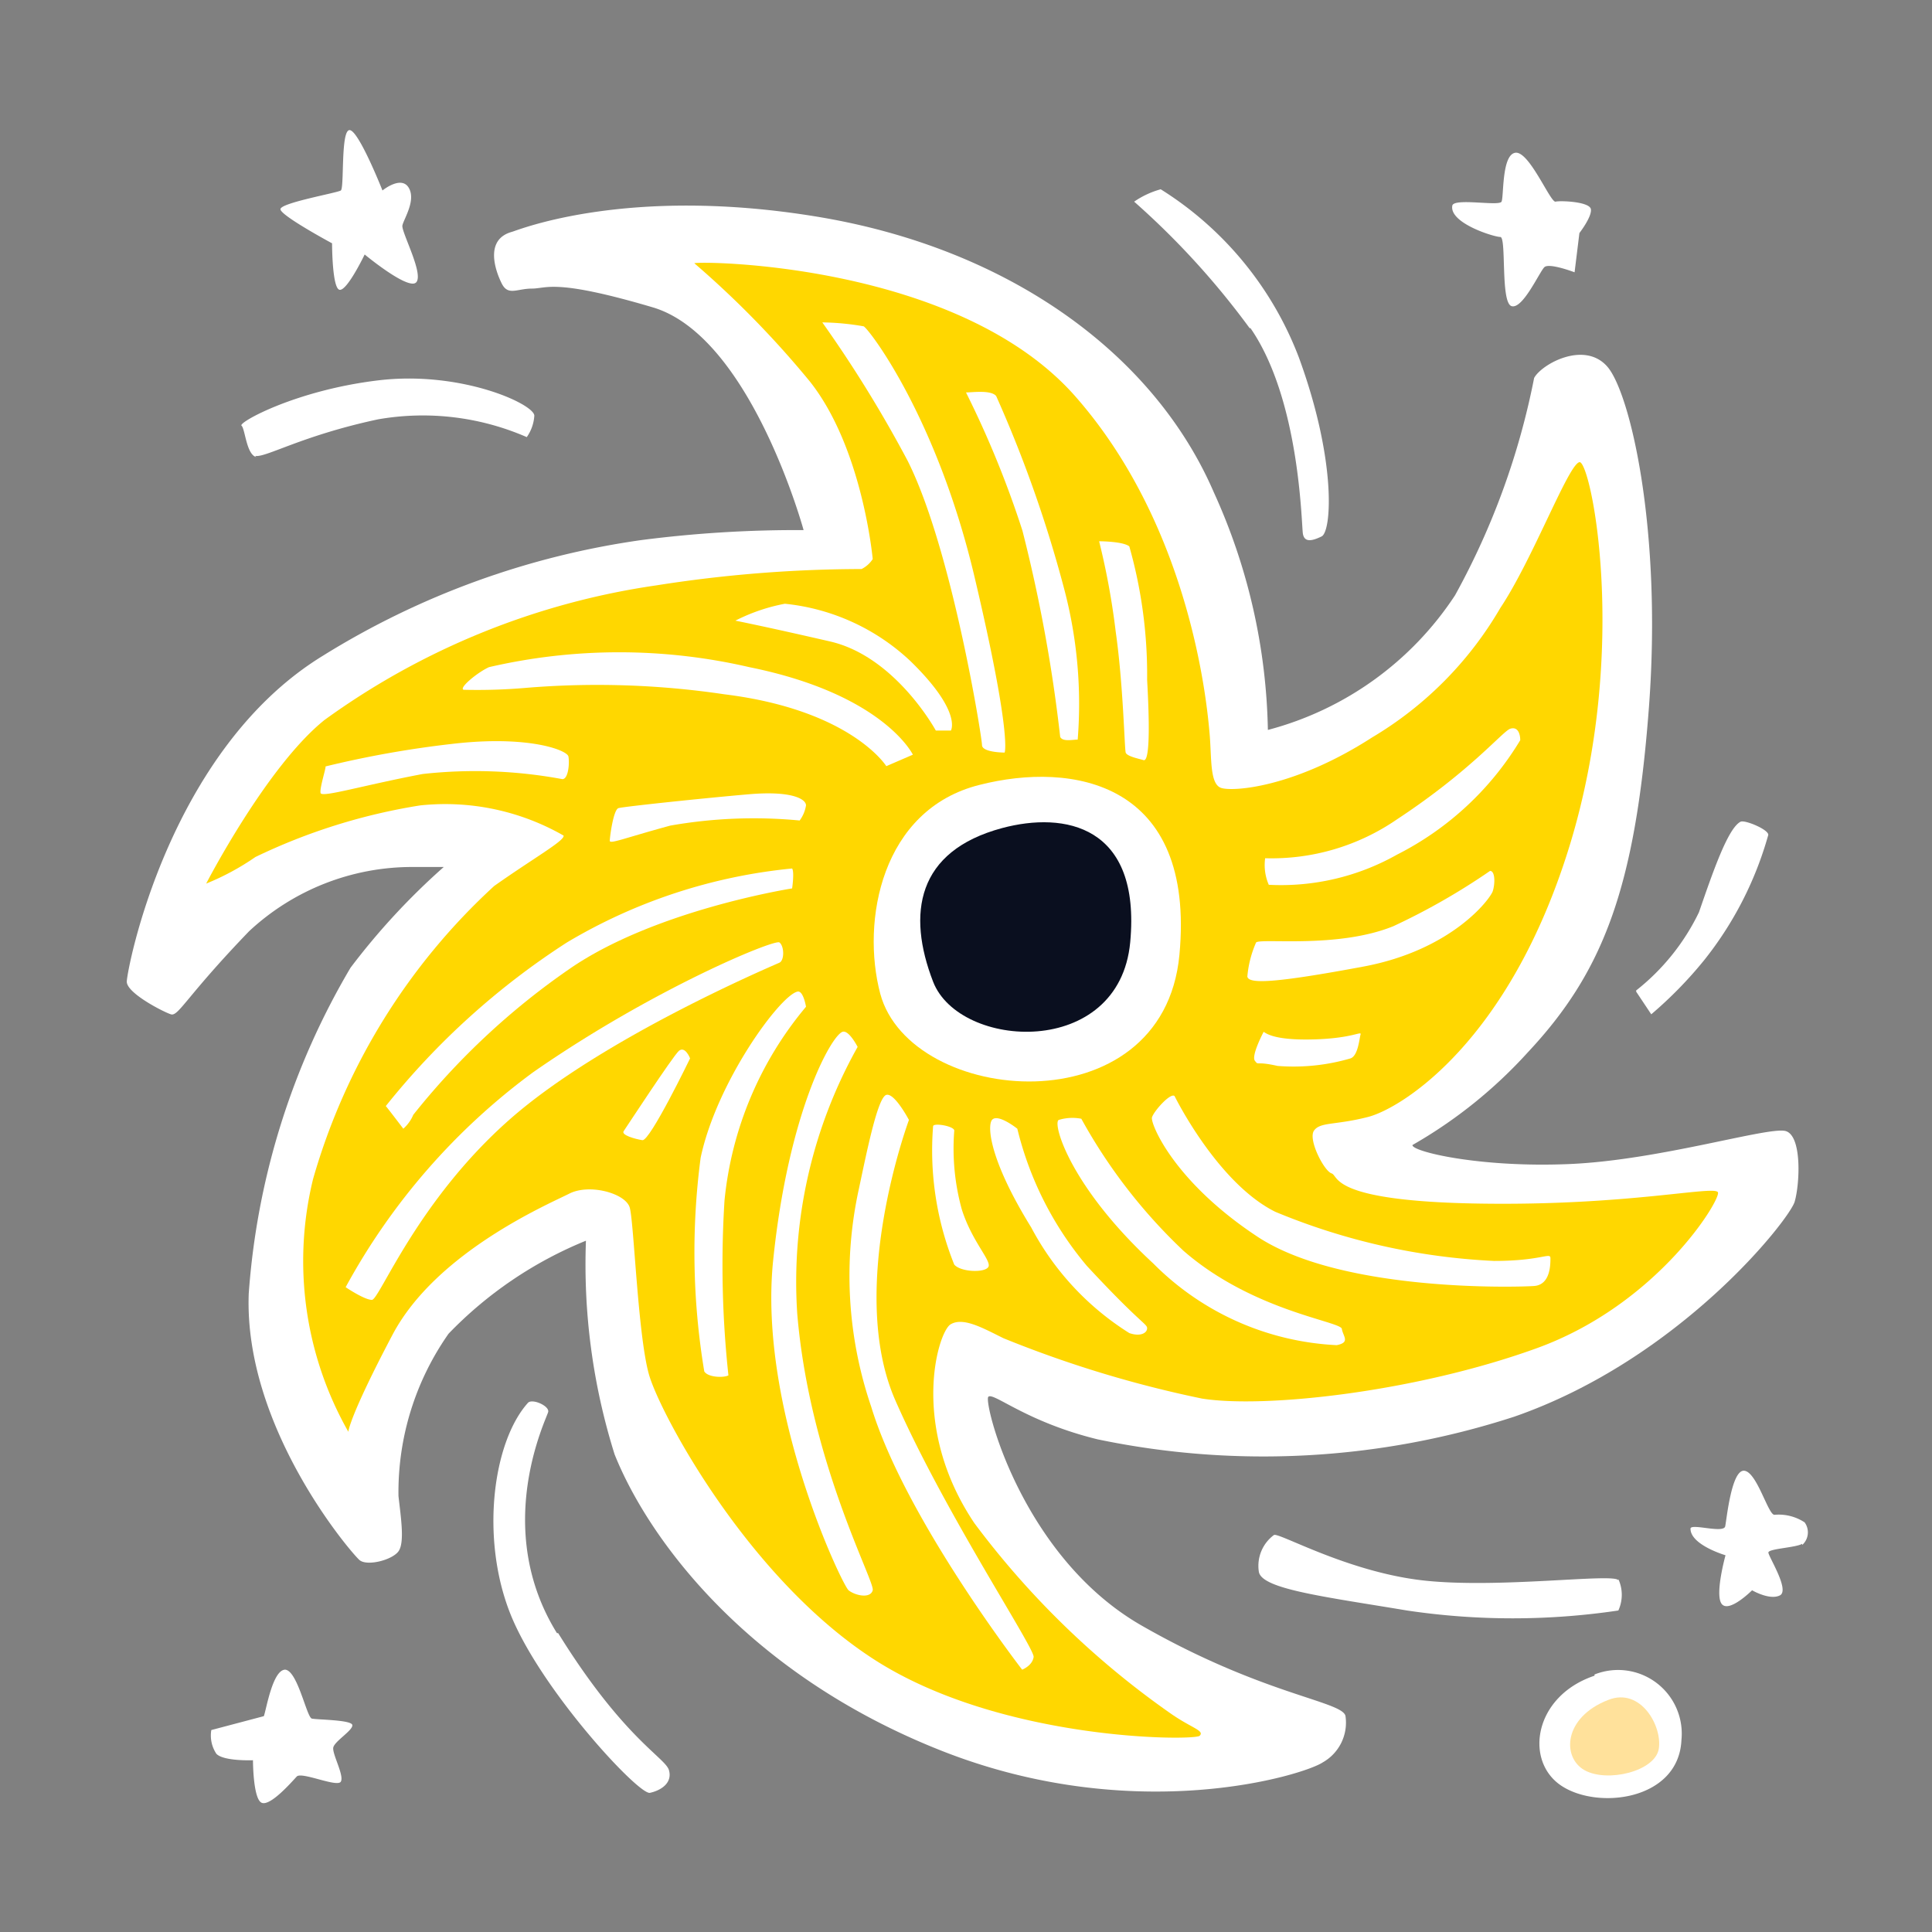 <!DOCTYPE svg PUBLIC "-//W3C//DTD SVG 1.1//EN" "http://www.w3.org/Graphics/SVG/1.1/DTD/svg11.dtd">
<!-- Uploaded to: SVG Repo, www.svgrepo.com, Transformed by: SVG Repo Mixer Tools -->
<svg width="64px" height="64px" viewBox="0 0 64 64" xmlns="http://www.w3.org/2000/svg" fill="#000000">
<rect x="0" y="0" width="64" height="64" fill="#808080" stroke="none"/>
<g id="SVGRepo_bgCarrier" stroke-width="0"/>
<g id="SVGRepo_tracerCarrier" stroke-linecap="round" stroke-linejoin="round"/>
<g id="SVGRepo_iconCarrier"> <path d="m11 8.06s0 1.5.25 1.54.83-1.17.83-1.17 1.46 1.21 1.71.92-.5-1.67-.46-1.88.46-.83.21-1.25-.87.09-.87.09-.79-2-1.09-2-.17 1.92-.29 2-2 .41-2 .62 1.71 1.13 1.71 1.13zm26.82 45.79c-4-2.29-5.25-7.42-5.08-7.58s1.25.83 3.62 1.41a26.86 26.86 0 0 0 13.8-.75c5.5-1.91 9.12-6.54 9.29-7.12s.25-2.17-.29-2.34-4.16.96-7.16 1.09-5.25-.42-5.21-.63a15.6 15.6 0 0 0 3.83-3.08c2.5-2.67 3.55-5.46 4-11.38s-.62-10.47-1.38-11.33-2.17-.08-2.42.38a24.74 24.74 0 0 1 -2.62 7.2 10.66 10.66 0 0 1 -6.2 4.46 19.8 19.8 0 0 0 -1.79-7.87c-2-4.63-6.84-8.09-13.13-9.13s-9.91.44-10.12.5c-.92.25-.55 1.29-.34 1.71s.5.17 1 .17.75-.34 4 .62 5 7.38 5 7.38a40.13 40.13 0 0 0 -5.37.33 27.14 27.14 0 0 0 -10.55 3.83c-5.12 3.13-6.5 10.42-6.5 10.8s1.21 1 1.46 1.08.5-.58 2.59-2.75a7.92 7.92 0 0 1 5.41-2.13h1.04a22.83 22.83 0 0 0 -3.09 3.34 24.67 24.67 0 0 0 -3.37 10.79c-.17 4.46 3.42 8.62 3.67 8.83s1.08 0 1.29-.29.08-1.12 0-1.83a9.13 9.13 0 0 1 1.66-5.38 13.25 13.25 0 0 1 4.55-3.08 21 21 0 0 0 .95 7.08c1.13 2.82 4.42 7.29 10.84 9.82s12 .8 12.62.38a1.51 1.51 0 0 0 .75-1.54c-.12-.49-2.75-.7-6.75-2.99zm3.59-43c1.66 2.38 1.7 6.54 1.75 6.83s.29.25.62.09.5-2.5-.75-5.92a11.32 11.32 0 0 0 -4.58-5.58 2.91 2.91 0 0 0 -.88.41 26.35 26.35 0 0 1 3.84 4.21zm8.29-3c.21 0 0 2.17.37 2.29s.93-1.14 1.09-1.29 1 .17 1 .17l.16-1.3s.42-.54.38-.79-1-.29-1.17-.25-.87-1.68-1.33-1.62-.38 1.46-.46 1.62-1.57-.13-1.63.13c-.11.58 1.38 1.04 1.59 1.04zm4.5 25 .5.75a13.58 13.58 0 0 0 1.75-1.79 11.69 11.69 0 0 0 2.12-4.13c.09-.17-.76-.53-.91-.46-.42.21-.92 1.67-1.38 3a7.36 7.36 0 0 1 -2.08 2.59zm-.59 19.5c-.12-.25-4 .29-6.5 0s-4.76-1.6-4.91-1.5a1.27 1.27 0 0 0 -.5 1.21c.08.58 2.16.83 4.91 1.29a23.77 23.77 0 0 0 7 0 1.25 1.25 0 0 0 0-1.04zm-.79 3.16c-2 .67-2.33 2.8-1.12 3.63s3.91.5 4-1.5a2.11 2.11 0 0 0 -2.88-2.17zm6.88-4.33a.56.56 0 0 0 .08-.75 1.56 1.56 0 0 0 -1-.25c-.21 0-.58-1.42-1-1.46s-.58 1.59-.63 1.84-1.15-.11-1.15.08c0 .54 1.16.88 1.16.88s-.37 1.33-.12 1.62 1-.46 1-.46.58.34.92.17-.38-1.29-.38-1.42.91-.16 1.12-.29zm-50.25 4.13c-.42 0-.63 1.33-.71 1.54l-1.74.46a1.09 1.09 0 0 0 .17.79c.25.25 1.21.21 1.21.21s0 1.29.29 1.41 1-.7 1.16-.87 1.34.37 1.46.17-.29-.92-.25-1.13.67-.58.63-.75-1.17-.17-1.34-.21-.47-1.58-.88-1.62zm9-1.21c-2.17-3.5-.33-7.13-.29-7.33s-.53-.45-.67-.3c-1.17 1.3-1.58 4.5-.58 7s4.25 6 4.62 5.92.75-.33.63-.75-1.5-1.04-3.67-4.54zm-10-39c.33.08 1.54-.67 4.08-1.21a8.62 8.62 0 0 1 4.92.59 1.38 1.38 0 0 0 .25-.71c0-.38-2.42-1.5-5.17-1.17s-4.65 1.4-4.53 1.5.16.96.49 1.04z" fill="#ffffff"/> <path d="m23 8.72c.25-.08 8.75 0 12.63 4.42s4.37 10.38 4.44 11.17 0 1.66.38 1.79 2.41 0 5-1.67a12 12 0 0 0 4.25-4.29c1.08-1.62 2.25-4.75 2.62-4.83s1.68 6.16-.32 12.69-5.59 8.72-6.68 9-1.58.16-1.79.45.33 1.34.58 1.42-.08.92 4.88 1 7.83-.62 7.92-.37-2 3.71-6 5.16-9 2-11.09 1.67a37.7 37.7 0 0 1 -6.58-2c-.67-.33-1.33-.71-1.75-.46s-1.37 3.38.79 6.59a28.43 28.43 0 0 0 6.54 6.33c.67.46 1.09.54.92.71s-6.54.18-10.74-2.5-7.13-8.17-7.5-9.46-.5-5.07-.64-5.54-1.33-.8-2-.46-4.41 1.93-5.86 4.68-1.46 3.21-1.46 3.21a11.44 11.44 0 0 1 -1.17-8.37 21 21 0 0 1 6-9.71c1.3-.92 2.34-1.5 2.3-1.67a7.89 7.89 0 0 0 -4.75-1 19.63 19.63 0 0 0 -5.46 1.71 8.37 8.37 0 0 1 -1.63.88s2-3.88 3.92-5.42a24.76 24.76 0 0 1 11-4.46 43.91 43.91 0 0 1 6.79-.54.94.94 0 0 0 .37-.33s-.33-3.67-2.08-5.88a31.73 31.73 0 0 0 -3.83-3.92z" fill="#FFD700"/> <path d="m53.28 56.31c1.07-.42 1.79.87 1.67 1.62s-1.71 1.13-2.46.71-.71-1.75.79-2.33z" fill="#ffe19b"/> <g fill="#ffffff"> <path d="m27.24 10.68a8.42 8.42 0 0 1 1.37.13c.17.08 2.42 3 3.67 8.29s1 5.83 1 5.83-.75 0-.75-.25-1-6.5-2.46-9.41a41.46 41.46 0 0 0 -2.83-4.59z"/> <path d="m32 13c.21 0 .83-.09 1 .12a41.77 41.77 0 0 1 2.25 6.38 14.9 14.9 0 0 1 .45 5c-.16 0-.5.08-.58-.09a50.41 50.41 0 0 0 -1.25-6.83 32.68 32.68 0 0 0 -1.87-4.58z"/> <path d="m36.41 17.93s.79 0 1 .17a15.59 15.59 0 0 1 .59 4.42c.13 2.33 0 2.7-.12 2.66s-.55-.12-.59-.25-.08-2.25-.33-4a24.53 24.53 0 0 0 -.55-3z"/> <path d="m41.91 28.43a7.32 7.32 0 0 0 4.37-1.29c2.46-1.62 3.5-2.92 3.75-3s.33.17.33.38a10.07 10.07 0 0 1 -4.08 3.79 7.82 7.82 0 0 1 -4.25 1 1.64 1.64 0 0 1 -.12-.88z"/> <path d="m41.61 31.22c.16-.15 2.71.21 4.55-.54a22 22 0 0 0 3.2-1.83c.17 0 .17.42.09.67s-1.34 1.95-4.29 2.5-3.8.58-3.84.33a3.55 3.55 0 0 1 .29-1.13z"/> <path d="m41.86 34.18c.13.09.46.29 1.71.25s1.54-.29 1.5-.16-.08.7-.33.79a6.71 6.71 0 0 1 -2.42.25c-.75-.17-.62 0-.75-.17s.29-.96.29-.96z"/> <path d="m38.91 36.31s1.41 2.87 3.33 3.83a21.45 21.45 0 0 0 7.25 1.63c1.58 0 1.87-.3 1.87-.09s0 .88-.54.92-6.37.21-9.16-1.63-3.55-3.75-3.5-3.95.62-.84.75-.71z"/> <path d="m35.82 37.06a17.84 17.84 0 0 0 3.38 4.37c2.29 2 5.21 2.34 5.25 2.59s.29.45-.17.54a9.18 9.18 0 0 1 -6.08-2.71c-2.75-2.54-3.34-4.63-3.13-4.75a1.54 1.54 0 0 1 .75-.04z"/> <path d="m32.86 37.1c.19-.23.84.29.84.29a11.13 11.13 0 0 0 2.3 4.54c1.78 1.92 2 1.92 2 2.07s-.21.29-.59.16a9.22 9.22 0 0 1 -3.25-3.5c-1.38-2.23-1.46-3.35-1.3-3.56z"/> <path d="m30.91 37.31c0-.13.75 0 .7.16a7.57 7.57 0 0 0 .25 2.59c.34 1.08 1 1.71.88 1.91s-.92.17-1.13-.08a10.14 10.14 0 0 1 -.7-4.58z"/> <path d="m29.36 36.27c.27-.08.75.83.75.83s-2.08 5.58-.45 9.29 4.62 8.21 4.58 8.5-.38.42-.38.42-3.87-5-5-8.71a13.43 13.43 0 0 1 -.41-7.21c.25-1.17.62-3.04.91-3.12z"/> <path d="m27.91 34.18c.21-.07.5.5.5.5a15.91 15.91 0 0 0 -2 8.84c.41 4.91 2.58 8.87 2.5 9.16s-.59.17-.8 0-3-6-2.5-10.91 1.92-7.46 2.3-7.59z"/> <path d="m26.41 32.85c.2-.06.29.5.29.5a11.77 11.77 0 0 0 -2.7 6.42 34.15 34.15 0 0 0 .13 5.79c-.13.08-.67.08-.8-.13a24 24 0 0 1 -.12-7.08c.53-2.5 2.61-5.35 3.2-5.5z"/> <path d="m22.49 34.81c.21-.17.37.25.37.25s-1.33 2.75-1.58 2.71-.71-.17-.62-.3 1.62-2.47 1.83-2.66z"/> <path d="m11.45 42.64a21.72 21.72 0 0 1 6.21-7.12c3.95-2.75 8-4.42 8.16-4.3s.17.59 0 .67-5.82 2.46-8.91 5.17-4.34 6-4.59 6-.87-.42-.87-.42z"/> <path d="m12.78 36.64a25 25 0 0 1 6-5.42 17.94 17.94 0 0 1 7.46-2.45c.08.12 0 .66 0 .66s-4.55.71-7.38 2.67a24.07 24.07 0 0 0 -5.17 4.83 1.26 1.26 0 0 1 -.33.46s-.54-.71-.58-.75z"/> <path d="m20.49 26.77c.16-.05 2.92-.34 4.33-.46s1.88.16 1.88.37a1.14 1.14 0 0 1 -.21.5 15.94 15.94 0 0 0 -4.29.17c-1.54.42-2 .62-2 .5s.12-1.04.29-1.08z"/> <path d="m10.78 25.39a33.79 33.79 0 0 1 4.22-.75c2.5-.29 3.79.21 3.83.42s0 .75-.2.75a15.78 15.78 0 0 0 -4.63-.17c-2 .38-3.34.79-3.38.63s.2-.88.16-.88z"/> <path d="m15.36 22.85c-.18-.05.46-.58.84-.75a19.11 19.11 0 0 1 8.62 0c4.46.9 5.42 2.9 5.42 2.9l-.88.38s-1.16-1.86-5.36-2.38a28.64 28.64 0 0 0 -6.62-.21 18.79 18.79 0 0 1 -2.02.06z"/> <path d="m24.36 20.56a6.06 6.06 0 0 1 1.64-.56 7.11 7.11 0 0 1 4.17 1.91c1.71 1.67 1.33 2.29 1.33 2.29h-.5s-1.33-2.45-3.5-2.95-3.14-.69-3.14-.69z"/> <path d="m32.45 26c3.06-.78 7.16-.12 6.62 5.63s-8.91 5-9.91 1.29c-.64-2.41.04-6.11 3.29-6.92z"/> </g> <path d="m33.2 27.43c2.06-.55 4.6-.1 4.24 3.78s-5.66 3.56-6.53 1.31-.55-4.33 2.29-5.09z" fill="#0A0F1F"/> </g>
</svg>